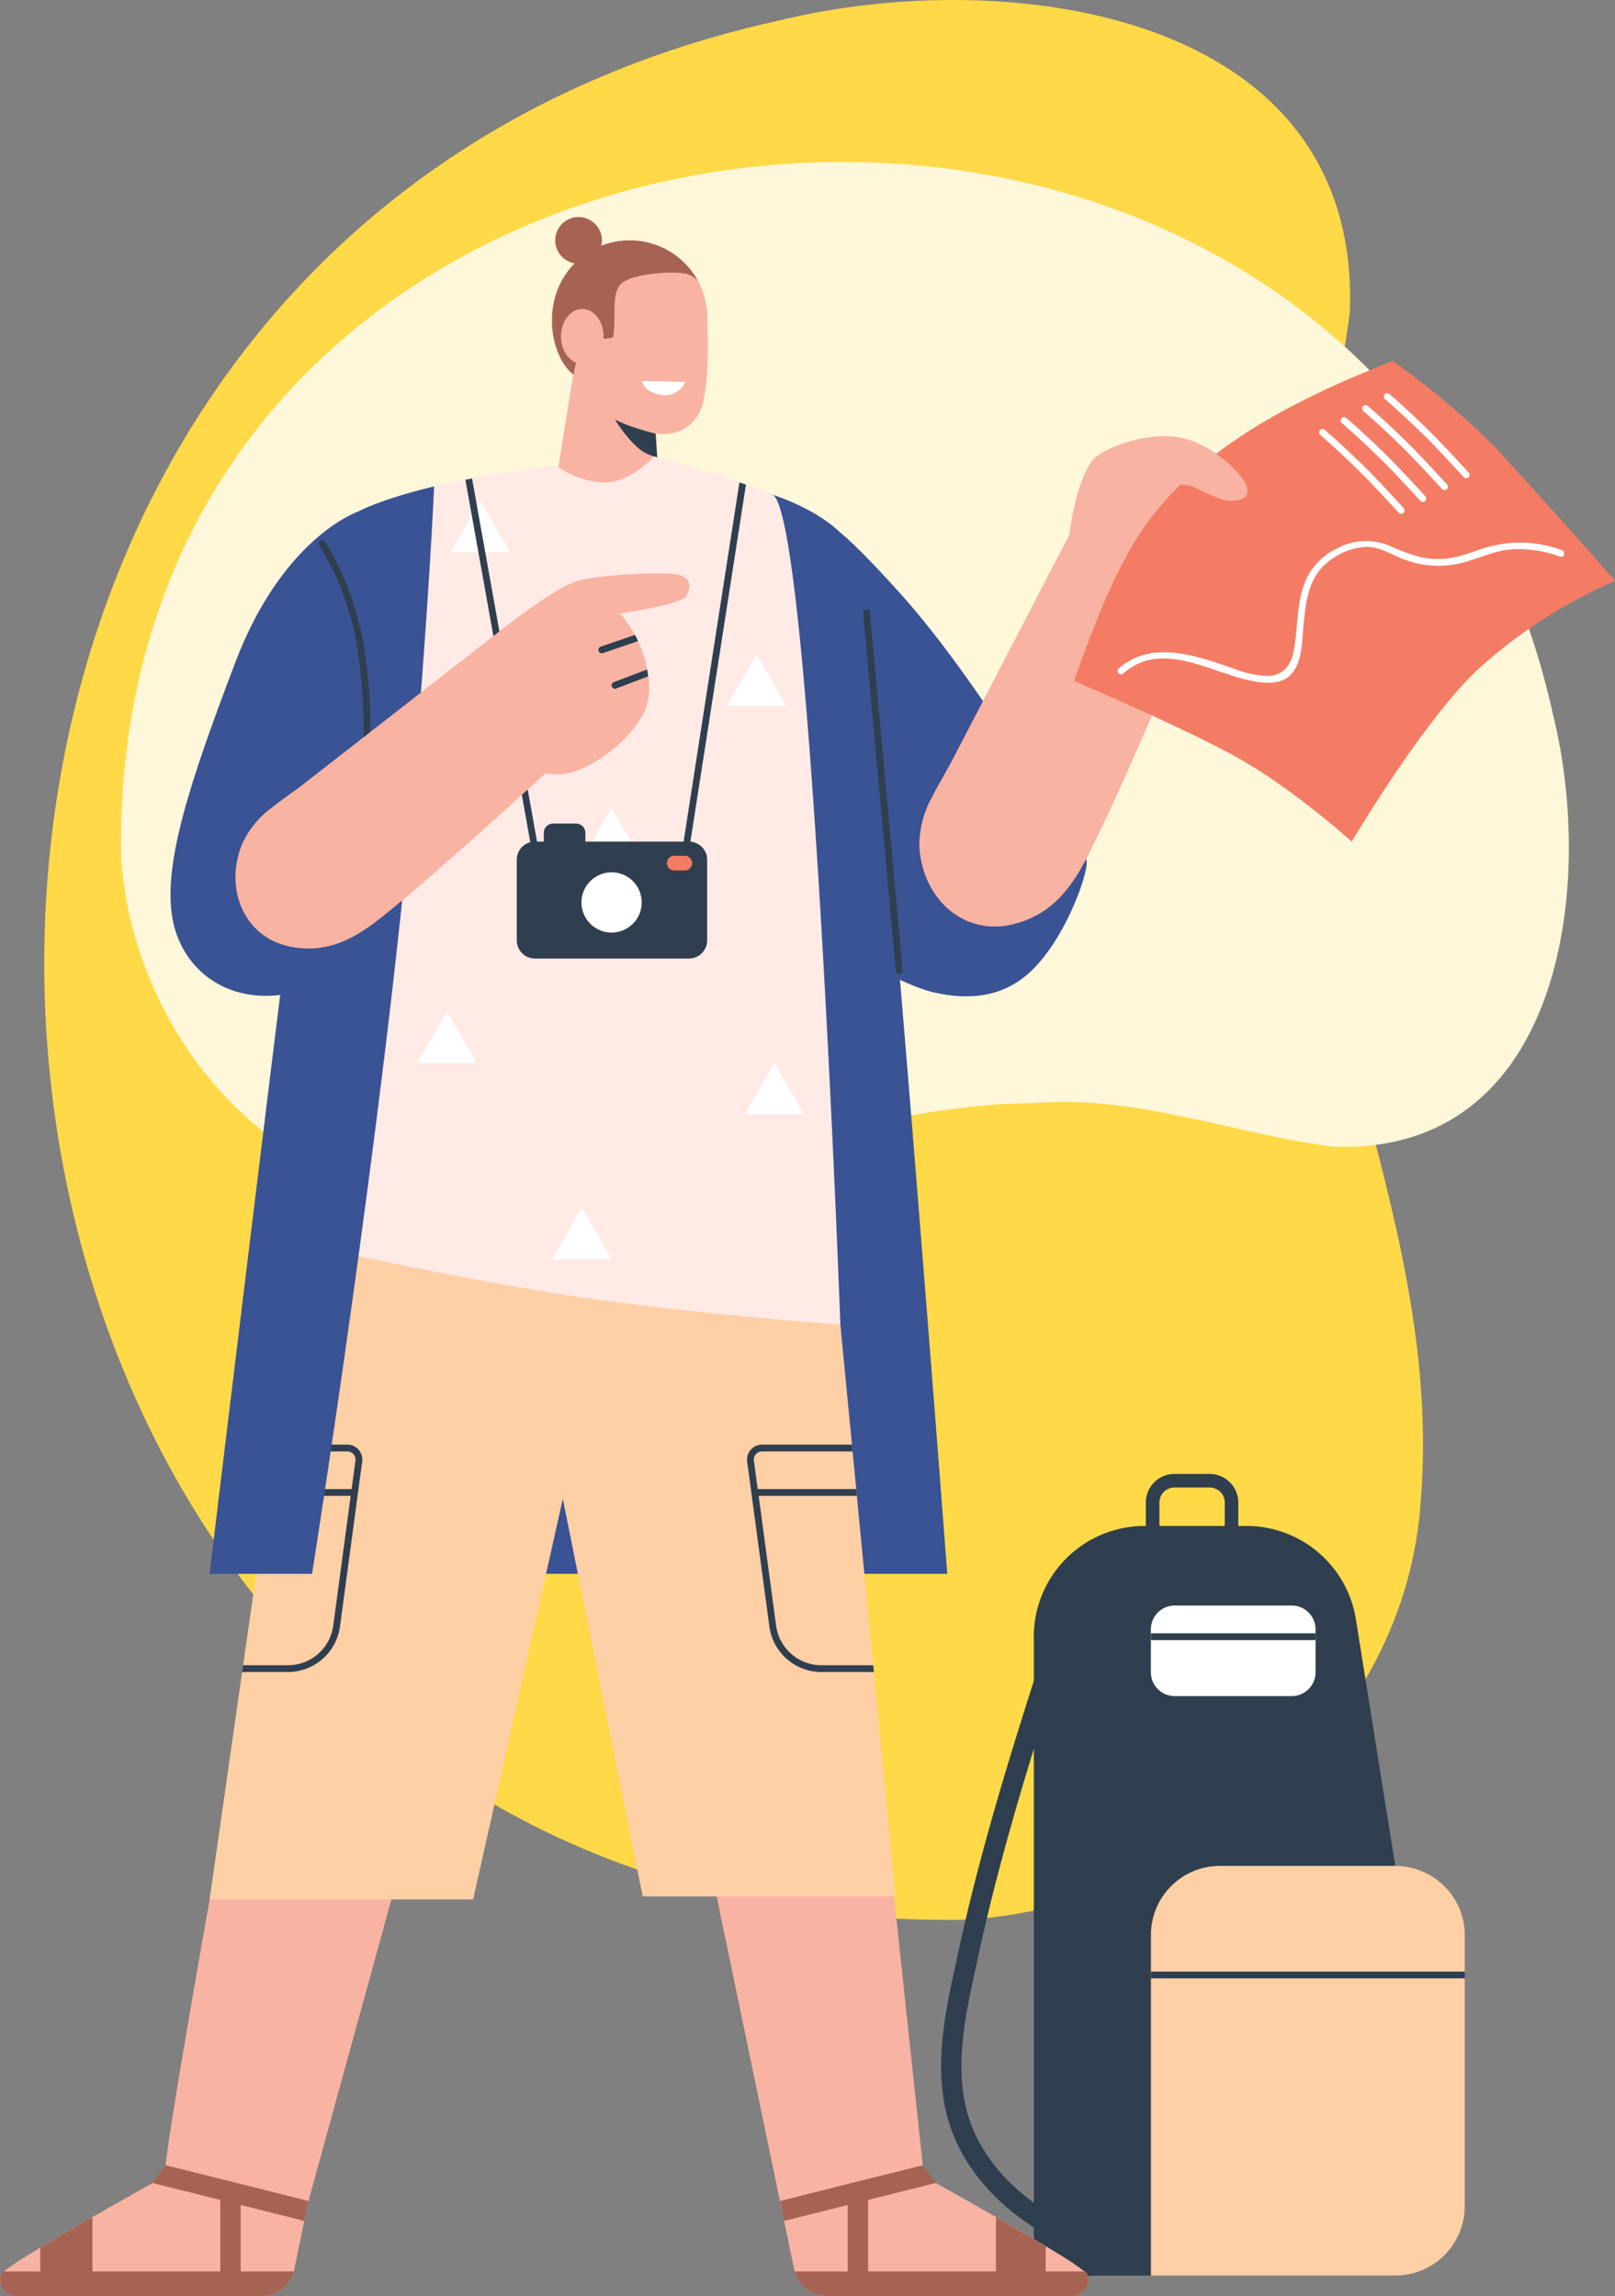 <svg xmlns="http://www.w3.org/2000/svg" xmlns:xlink="http://www.w3.org/1999/xlink" width="292.027" height="415.146" viewBox="0 0 292.027 415.146">
  <rect x="0" y="0" width="292.027" height="415.146" fill="#808080" stroke="none"/>
  <defs>
    <clipPath id="clip-path">
      <rect id="Rectángulo_41890" data-name="Rectángulo 41890" width="292.027" height="375.904" fill="none"/>
    </clipPath>
  </defs>
  <g id="Grupo_167837" data-name="Grupo 167837" transform="translate(-196 -1850.758)">
    <g id="Grupo_167836" data-name="Grupo 167836" transform="translate(28.897 -46)">
      <path id="Trazado_156803" data-name="Trazado 156803" d="M347.125,82.677C344.483,41.8,313.131,2.778,270.67.358,221.9-3.378,177.135,23.367,128.555,23.65c-24.772,2.124-48-7.361-72.144-10.424C1.887,11.224-6.421,75.3,3.748,116.6,46.633,311.3,350.094,284.811,347.125,82.677Z" transform="translate(424.415 1896.758) rotate(90)" fill="#ffd947"/>
      <path id="Trazado_156804" data-name="Trazado 156804" d="M71.035,181.795c1.992,30.825,25.637,60.257,57.66,62.083,36.781,2.818,70.541-17.353,107.178-17.566,18.682-1.6,36.2,5.552,54.409,7.862,41.12,1.509,47.386-46.813,39.717-77.961C297.657,9.372,68.8,29.351,71.035,181.795Z" transform="translate(117.962 1869.916)" fill="#fff7da"/>
    </g>
    <g id="Grupo_167835" data-name="Grupo 167835" transform="translate(196 1856)">
      <g id="Grupo_167834" data-name="Grupo 167834" transform="translate(0 34)" clip-path="url(#clip-path)">
        <path id="Trazado_156741" data-name="Trazado 156741" d="M266.023,472.406a33.234,33.234,0,0,1-4.532-2.109c-8.7-4.761-15.14-12.076-17.683-20.072-3.1-9.731-.8-20.2,1.22-29.445l.434-1.992c3.35-15.5,7.823-30.407,11.756-42.942,2.625-8.365,4.909-15.3,7.187-21.81l3.476,1.215c-2.264,6.477-4.537,13.371-7.15,21.7-3.909,12.455-8.351,27.258-11.669,42.617l-.437,2c-2.018,9.218-4.1,18.751-1.308,27.542,2.259,7.1,8.07,13.647,15.942,17.958a29.889,29.889,0,0,0,4.036,1.884Z" transform="translate(-72.113 -105.37)" fill="#2f3f4f"/>
        <path id="Trazado_156742" data-name="Trazado 156742" d="M311.709,336.912h-2.455v-8.17a2.726,2.726,0,0,0-2.723-2.723h-6.367a2.726,2.726,0,0,0-2.724,2.723v6.253h-2.455v-6.253a5.184,5.184,0,0,1,5.179-5.178h6.367a5.184,5.184,0,0,1,5.178,5.178Z" transform="translate(-87.795 -96.301)" fill="#2f3f4f"/>
        <path id="Trazado_156743" data-name="Trazado 156743" d="M344.091,411v48.924a12.581,12.581,0,0,1-12.581,12.581H269.96a3.809,3.809,0,0,1-3.809-3.809V357a20,20,0,0,1,9.254-16.889c.393-.258.81-.5,1.227-.725a19.89,19.89,0,0,1,9.549-2.43h18.423a20.045,20.045,0,0,1,19.786,16.877l7.119,44.591A12.572,12.572,0,0,1,344.091,411" transform="translate(-79.214 -100.286)" fill="#2f3f4f"/>
        <path id="Trazado_156744" data-name="Trazado 156744" d="M280.555,340.415V473.539h-1.227v-132.4c.393-.258.81-.5,1.227-.724" transform="translate(-83.135 -101.316)" fill="#2f3f4f"/>
        <path id="Trazado_156745" data-name="Trazado 156745" d="M353.062,437.05v48.924a12.581,12.581,0,0,1-12.581,12.581H296.3V436.94a12.47,12.47,0,0,1,12.471-12.471h31.716a12.572,12.572,0,0,1,12.581,12.581" transform="translate(-88.185 -126.333)" fill="#ffcfa6"/>
        <path id="Trazado_156746" data-name="Trazado 156746" d="M321.764,373.824H300.591a4.3,4.3,0,0,1-4.3-4.3v-7.774a4.3,4.3,0,0,1,4.3-4.3h21.172a4.3,4.3,0,0,1,4.3,4.3v7.774a4.3,4.3,0,0,1-4.3,4.3" transform="translate(-88.185 -106.389)" fill="#fff"/>
        <rect id="Rectángulo_41886" data-name="Rectángulo 41886" width="29.764" height="1.227" transform="translate(208.111 256.082)" fill="#2f3f4f"/>
        <rect id="Rectángulo_41887" data-name="Rectángulo 41887" width="56.767" height="1.227" transform="translate(208.111 317.247)" fill="#2f3f4f"/>
        <path id="Trazado_156747" data-name="Trazado 156747" d="M242.337,472.4H197.893a5.906,5.906,0,0,1-5.695-4.443,1.682,1.682,0,0,1-.062-.233l-1.854-8.9-.748-3.6-26.574-127.81,39.117-3.191s11.537,108.416,13.28,124.532c.135,1.3.221,2,.221,2,.013.025.811.478,2.149,1.215,2.406,1.362,6.529,3.67,10.862,6.149,1.228.7,2.455,1.411,3.683,2.123,1.362.8,2.713,1.6,3.989,2.345,1.325.8,2.565,1.546,3.682,2.234a50.268,50.268,0,0,1,4.652,3.13,1.8,1.8,0,0,1,.553.6c.012.013.012.037.025.074a2.936,2.936,0,0,1-2.835,3.768" transform="translate(-48.501 -96.5)" fill="#f9b3a2"/>
        <path id="Trazado_156748" data-name="Trazado 156748" d="M254.726,533.308H210.282a5.906,5.906,0,0,1-5.695-4.443h52.4a1.8,1.8,0,0,1,.553.6c.012.013.012.037.025.074a2.936,2.936,0,0,1-2.835,3.768" transform="translate(-60.89 -157.404)" fill="#a66353"/>
        <path id="Trazado_156749" data-name="Trazado 156749" d="M266.007,521.055c-1.957-1.166-4.455-2.647-5.315-3.164l-2.241,9.93h7.556Z" transform="translate(-76.922 -154.138)" fill="#a66353"/>
        <path id="Trazado_156750" data-name="Trazado 156750" d="M260.083,516.991v9.132H256.4V514.868c1.228.7,2.456,1.411,3.683,2.123" transform="translate(-76.311 -153.238)" fill="#a66353"/>
        <path id="Trazado_156751" data-name="Trazado 156751" d="M228.988,504.75s-7.425,1.829-12.262,3.044c-1.2.294-2.442.614-3.682.92-3.891.97-7.892,1.976-11.5,2.885L200.8,508c13.526-3.425,25.824-6.468,25.824-6.468Z" transform="translate(-59.762 -149.27)" fill="#a66353"/>
        <rect id="Rectángulo_41888" data-name="Rectángulo 41888" width="3.683" height="16.751" transform="translate(153.286 356.932)" fill="#a66353"/>
        <path id="Trazado_156752" data-name="Trazado 156752" d="M2.971,472.4H47.415a5.906,5.906,0,0,0,5.695-4.443,1.684,1.684,0,0,0,.062-.233l1.853-8.9.749-3.6,35.165-127.81-39.117-3.191S31.692,432.649,29.949,448.765c-.135,1.3-.221,2-.221,2-.013.025-.811.478-2.149,1.215-2.406,1.362-6.529,3.67-10.862,6.149-1.228.7-2.455,1.411-3.683,2.123-1.362.8-2.713,1.6-3.989,2.345-1.325.8-2.565,1.546-3.682,2.234a50.262,50.262,0,0,0-4.652,3.13,1.8,1.8,0,0,0-.553.6c-.012.013-.012.037-.025.074A2.936,2.936,0,0,0,2.971,472.4" transform="translate(0 -96.5)" fill="#f9b3a2"/>
        <path id="Trazado_156753" data-name="Trazado 156753" d="M2.971,533.308H47.415a5.906,5.906,0,0,0,5.695-4.443H.713a1.8,1.8,0,0,0-.553.6c-.012.013-.012.037-.025.074a2.936,2.936,0,0,0,2.835,3.768" transform="translate(0 -157.404)" fill="#a66353"/>
        <path id="Trazado_156754" data-name="Trazado 156754" d="M10.361,527.82h6.751l-.992-9.93c-.926.558-3.756,2.234-5.759,3.429Z" transform="translate(-3.084 -154.138)" fill="#a66353"/>
        <path id="Trazado_156755" data-name="Trazado 156755" d="M18.56,516.991v9.132h3.683V514.868c-1.228.7-2.455,1.411-3.683,2.123" transform="translate(-5.524 -153.238)" fill="#a66353"/>
        <path id="Trazado_156756" data-name="Trazado 156756" d="M39.268,504.75s7.425,1.829,12.262,3.044c1.2.294,2.442.614,3.682.92,3.891.97,7.892,1.976,11.5,2.885l.749-3.6c-13.526-3.425-25.824-6.468-25.824-6.468Z" transform="translate(-11.687 -149.27)" fill="#a66353"/>
        <rect id="Rectángulo_41889" data-name="Rectángulo 41889" width="3.683" height="16.751" transform="translate(39.838 356.932)" fill="#a66353"/>
        <path id="Trazado_156757" data-name="Trazado 156757" d="M211.58,81.256s3.221,2.421,11.66,11.933,17.566,23.641,17.566,23.641l15.222,23.429c.832,1.3-3.254,13.686-9.746,20.065-4.893,4.807-11.075,5.6-17.825,4.054-8.987-2.056-28.129-15.547-28.129-15.547Z" transform="translate(-59.623 -24.184)" fill="#3a5394"/>
        <path id="Trazado_156758" data-name="Trazado 156758" d="M166.014,70.567s17,4.406,18.229,14.685c4.733,39.644,15.419,181.076,15.419,181.076H95.333l24.242-83.038Z" transform="translate(-28.374 -21.003)" fill="#3a5394"/>
        <path id="Trazado_156759" data-name="Trazado 156759" d="M228.736,166.951a.614.614,0,0,1-.611-.558l-5.918-64.767a.614.614,0,0,1,1.223-.112l5.918,64.767a.615.615,0,0,1-.556.667l-.056,0" transform="translate(-66.134 -30.047)" fill="#2f3f4f"/>
        <path id="Trazado_156760" data-name="Trazado 156760" d="M125.264,258.46l-1.951,24.757-21.7,96.9H53.952L59.844,339l.172-1.228L64.41,307.15l.172-1.227.982-6.812.171-1.227,6.137-42.8Z" transform="translate(-16.058 -75.92)" fill="#ffcfa6"/>
        <path id="Trazado_156761" data-name="Trazado 156761" d="M84.041,319.1l-4.013,29.814a9.51,9.51,0,0,1-9.4,8.223H62.34l.172-1.227h8.113a8.27,8.27,0,0,0,8.187-7.156l3.154-23.468.171-1.227.688-5.118a1.506,1.506,0,0,0-.343-1.179,1.528,1.528,0,0,0-1.129-.516H68.059l.172-1.227H81.353a2.73,2.73,0,0,1,2.05.933,2.688,2.688,0,0,1,.638,2.148" transform="translate(-18.554 -94.056)" fill="#2f3f4f"/>
        <path id="Trazado_156762" data-name="Trazado 156762" d="M84.613,327.466v1.227H68.841l.171-1.227Z" transform="translate(-20.489 -97.462)" fill="#2f3f4f"/>
        <path id="Trazado_156763" data-name="Trazado 156763" d="M200.569,379.567H154.861L129.846,255.085,190.6,276.171l2.1,21.712.11,1.227.663,6.812.11,1.228,2.958,30.623.111,1.227Z" transform="translate(-38.646 -75.92)" fill="#ffcfa6"/>
        <path id="Trazado_156764" data-name="Trazado 156764" d="M146.376,30.008a5.181,5.181,0,0,0,.466.43,2,2,0,0,0,.233.209,2.52,2.52,0,0,0,.27.233,14.223,14.223,0,0,0,4.8,2.565,13.7,13.7,0,0,0,2.381.5,14.035,14.035,0,0,0,15.121-9.831,14.544,14.544,0,0,0,.6-3.473v-.1a14.011,14.011,0,0,0-.822-5.254l.012-.012a14.722,14.722,0,0,0-.749-1.693s-.036-.074-.11-.2a14.009,14.009,0,0,0-25.751,2.565c-1.571,5.155.835,11.256,3.548,14.054" transform="translate(-42.361 -1.788)" fill="#f9b3a2"/>
        <path id="Trazado_156765" data-name="Trazado 156765" d="M171.584,24.359s.728,10.286-.612,16.152c-1.659,7.263-9.235,7.324-15.475,3.3s-8.369-11.23-8.369-11.23,12.223-5.659,13.785-5.644,10.671-2.583,10.671-2.583" transform="translate(-43.789 -7.25)" fill="#f9b3a2"/>
        <path id="Trazado_156766" data-name="Trazado 156766" d="M142.332,61.934l10.384,2.1,8.948-2.406-.466-7.585-.27-4.272v-.012l-.282-4.664-5.536-1.669L146.591,35.5Z" transform="translate(-42.362 -10.565)" fill="#f9b3a2"/>
        <path id="Trazado_156767" data-name="Trazado 156767" d="M158.287,52.115c.172.282,2.995,4.775,5.56,6.076a12.492,12.492,0,0,0,2.1.8l-.27-4.271V54.7s-3.093-.846-4.627-1.386a23.374,23.374,0,0,1-2.762-1.2" transform="translate(-47.11 -15.511)" fill="#2f3f4f"/>
        <path id="Trazado_156768" data-name="Trazado 156768" d="M173.067,42.374l-7.789-.163s.276,2.024,3.513,2.512a3.855,3.855,0,0,0,4.277-2.349" transform="translate(-49.191 -12.563)" fill="#fff"/>
        <path id="Trazado_156769" data-name="Trazado 156769" d="M145.281,29.643a5.273,5.273,0,0,0,.466.43,2,2,0,0,0,.233.209c.2-.667.619-4.342,2.179-5.635,1.455-1.205,4.882-.585,5.012-1.272.589-3.253-.411-7.732,1.431-9.519s8.874-2.295,11.194-1.889a4,4,0,0,1,2.713,1.424,14.009,14.009,0,0,0-25.75,2.565c-1.571,5.155-.191,10.89,2.522,13.689" transform="translate(-42.292 -1.788)" fill="#a66353"/>
        <path id="Trazado_156770" data-name="Trazado 156770" d="M144.42,28.632c0,2.74,1.725,4.961,3.853,4.961s3.852-2.221,3.852-4.961-1.725-4.962-3.852-4.962-3.853,2.222-3.853,4.962" transform="translate(-42.983 -7.045)" fill="#f9b3a2"/>
        <path id="Trazado_156771" data-name="Trazado 156771" d="M176.389,218.6s-31.7-2.16-56.461-6.456-37.84-7.573-37.84-7.573S96.461,70.927,98.142,68.792c.688-.884,5.266-1.964,10.445-2.946.393-.062.8-.147,1.2-.221,7.241-1.3,15.171-2.369,15.171-2.369a15.954,15.954,0,0,0,8.566,3.081c4.91.147,9.132-4.7,9.132-4.7s8.407,2.307,15.478,4.688l1.177.405c1.781.614,3.437,1.227,4.787,1.8C171,71.443,176.389,218.6,176.389,218.6" transform="translate(-24.432 -18.344)" fill="#ffeae6"/>
        <path id="Trazado_156772" data-name="Trazado 156772" d="M121.381,73.048l-5.366,9.294h10.732Z" transform="translate(-34.529 -21.741)" fill="#fff"/>
        <path id="Trazado_156773" data-name="Trazado 156773" d="M155.177,152.123l-5.365,9.294h10.731Z" transform="translate(-44.588 -45.276)" fill="#fff"/>
        <path id="Trazado_156774" data-name="Trazado 156774" d="M164.184,181.929H136.322a3.282,3.282,0,0,1-3.281-3.281V164.071a3.281,3.281,0,0,1,3.281-3.281h27.861a3.281,3.281,0,0,1,3.282,3.281v14.576a3.281,3.281,0,0,1-3.282,3.281" transform="translate(-39.596 -47.855)" fill="#2f3f4f"/>
        <path id="Trazado_156775" data-name="Trazado 156775" d="M133.6,137.621l-1.2.209L119.816,67.536c.393-.062.8-.147,1.2-.221Z" transform="translate(-35.66 -20.035)" fill="#2f3f4f"/>
        <path id="Trazado_156776" data-name="Trazado 156776" d="M187.057,68.716,176.5,136.567l-1.2-.184,10.58-68.072,1.179.405" transform="translate(-52.174 -20.331)" fill="#2f3f4f"/>
        <path id="Trazado_156777" data-name="Trazado 156777" d="M94.561,69.335s-1.052,23.331-3.873,55.287c-5.319,60.254-18.207,141.339-18.207,141.339H53.95S76.368,79.823,77.8,76.345s16.761-7.01,16.761-7.01" transform="translate(-16.057 -20.636)" fill="#3a5394"/>
        <path id="Trazado_156778" data-name="Trazado 156778" d="M77.773,75.859s-13.5,4.575-22.091,27.078S42.666,139.5,44.2,149.118s10.739,17.49,24.778,12.964c10.036-3.235,9.308-38.492,9.308-38.492Z" transform="translate(-13.066 -22.578)" fill="#3a5394"/>
        <path id="Trazado_156779" data-name="Trazado 156779" d="M90.44,125.446c-.022,0-.044,0-.067,0a.614.614,0,0,1-.543-.676,91.684,91.684,0,0,0-.8-21.927A49.576,49.576,0,0,0,82.1,84.068a.614.614,0,0,1,1-.707c.211.3,5.2,7.513,7.137,19.279A92.977,92.977,0,0,1,91.05,124.9a.615.615,0,0,1-.61.547" transform="translate(-24.401 -24.733)" fill="#2f3f4f"/>
        <path id="Trazado_156780" data-name="Trazado 156780" d="M67.009,139.283c1.928-1.573,4.056-2.967,5.983-4.468l29.774-23.2,3.8-2.963,16.07,18.782q-10.252,9.515-20.719,18.8c-4.719,4.183-9.458,8.36-14.373,12.315-4.965,4-9.892,7-16.7,5.772-8.823-1.589-12.249-10.683-9.028-18.585a16.513,16.513,0,0,1,5.188-6.45" transform="translate(-18.046 -32.338)" fill="#f9b3a2"/>
        <path id="Trazado_156781" data-name="Trazado 156781" d="M161.558,95.793c-.872,1.6-11.586,3.118-12.188,3.2.43,0,1.645,1.939,1.842,2.2a18.071,18.071,0,0,1,1.043,1.67c.2.368.393.736.552,1.117a19.586,19.586,0,0,1,1.351,3.756c.11.454.209.908.294,1.375.074.405.148.822.2,1.24a11.286,11.286,0,0,1-.945,6.935,22.807,22.807,0,0,1-6.284,6.9c-2.553,1.951-5.7,3.768-9,3.879-6.873.221-12.029-6.837-12.446-8.433s0-16.017,0-16.017,11.476-9.292,15.907-10.519,16.312-1.719,18.374-1.068,2.209,2.136,1.3,3.768" transform="translate(-37.438 -27.303)" fill="#f9b3a2"/>
        <path id="Trazado_156782" data-name="Trazado 156782" d="M161.224,108.695l-6.347,2.172a.5.5,0,0,1-.2.037.6.6,0,0,1-.577-.417.621.621,0,0,1,.38-.785l6.187-2.123c.2.368.393.736.553,1.117" transform="translate(-45.856 -32.018)" fill="#2f3f4f"/>
        <path id="Trazado_156783" data-name="Trazado 156783" d="M164.071,117.713l-5.793,2.2a.7.7,0,0,1-.221.037.6.6,0,0,1-.565-.393.618.618,0,0,1,.356-.8l6.026-2.283c.074.405.148.822.2,1.24" transform="translate(-46.861 -34.665)" fill="#2f3f4f"/>
        <path id="Trazado_156784" data-name="Trazado 156784" d="M238.862,129.458c1.179-2.4,2.634-4.713,3.843-7.041L261.4,86.437l2.388-4.6,24.1,11.149q-5.754,13.881-11.822,27.63c-2.736,6.2-5.5,12.4-8.525,18.458-3.06,6.124-6.529,11.261-13.724,13.11-9.328,2.4-16.744-4.95-17.134-14.11a17.744,17.744,0,0,1,2.18-8.62" transform="translate(-70.439 -24.358)" fill="#f9b3a2"/>
        <path id="Trazado_156785" data-name="Trazado 156785" d="M275.277,74.275s1.057-9.24,4.126-13.434c1.474-2.015,9.512-5.318,15.751-4.194s11.558,6.864,12.171,8.7-.2,2.756-2.966,2.756-5.932-3.058-8.591-2.756-.511,3.677-2.455,12.064-3.58,12.377-7.671,11.558-10.365-14.694-10.365-14.694" transform="translate(-81.93 -16.792)" fill="#f9b3a2"/>
        <path id="Trazado_156786" data-name="Trazado 156786" d="M374.32,76.806a90.76,90.76,0,0,0-24.29,15.551c-9.856,8.862-23.32,31.593-23.32,31.593s-11.047-10.028-21.676-15.747S276.5,94.9,276.5,94.9c1.755-4.922,3.6-9.991,5.744-14.876a93.289,93.289,0,0,1,4.346-8.813,52.087,52.087,0,0,1,7.855-10.482c.4-.442.822-.86,1.252-1.289a69.187,69.187,0,0,1,6.505-5.622c.012,0,.025-.012.037-.025,7.082-5.388,15.159-9.573,23.223-13.17.9-.405,8.616-3.609,8.616-3.609s11.464,7.954,19.638,16.827c11.661,12.667,20.608,22.965,20.608,22.965" transform="translate(-82.292 -11.016)" fill="#f57c64"/>
        <path id="Trazado_156787" data-name="Trazado 156787" d="M368.05,85.058a21.8,21.8,0,0,0-14.585-.2c-2.633.893-4.978,1.83-7.831,1.814-3.029-.018-5.441-.994-8.184-2.144a10.962,10.962,0,0,0-9.974.178,11.649,11.649,0,0,0-6.185,6.951c-1.212,3.6-1,7.423-1.636,11.123-.491,2.85-1.726,5.032-5,5.026a19.133,19.133,0,0,1-6.025-1.352c-6.6-2.281-14.795-5.266-20.749.037-.591.526.28,1.391.867.867,7.153-6.37,16.36.3,24.077,1.491,2.2.339,4.781.378,6.361-1.448,1.9-2.2,1.86-5.748,2.112-8.481.373-4.032.793-8.49,4.013-11.364a12.25,12.25,0,0,1,7.15-3.078c2.573-.1,4.771,1.4,7.094,2.279a17.584,17.584,0,0,0,11.159.407c2.851-.834,5.318-2.045,8.348-2.26a21.614,21.614,0,0,1,8.665,1.337c.748.259,1.07-.926.327-1.184" transform="translate(-85.621 -24.827)" fill="#fff"/>
        <path id="Trazado_156788" data-name="Trazado 156788" d="M371.15,60.727a.613.613,0,0,1-.454-.2c-.044-.048-4.438-4.879-7.1-7.493-4.164-4.1-7.057-6.542-7.086-6.566a.614.614,0,1,1,.791-.938c.029.025,2.956,2.5,7.156,6.629,2.684,2.639,7.1,7.494,7.146,7.542a.614.614,0,0,1-.454,1.027" transform="translate(-106.042 -13.507)" fill="#fff"/>
        <path id="Trazado_156789" data-name="Trazado 156789" d="M365.576,63.783a.613.613,0,0,1-.454-.2c-.044-.048-4.438-4.879-7.1-7.493-4.165-4.1-7.058-6.542-7.087-6.566a.614.614,0,1,1,.791-.938c.029.025,2.956,2.5,7.157,6.629,2.683,2.639,7.1,7.494,7.145,7.542a.614.614,0,0,1-.454,1.027" transform="translate(-104.383 -14.417)" fill="#fff"/>
        <path id="Trazado_156790" data-name="Trazado 156790" d="M360,66.839a.612.612,0,0,1-.454-.2c-.044-.048-4.439-4.879-7.1-7.493-4.164-4.1-7.058-6.542-7.087-6.566a.614.614,0,0,1,.791-.939c.029.025,2.956,2.5,7.156,6.63,2.683,2.637,7.1,7.494,7.146,7.542A.614.614,0,0,1,360,66.839" transform="translate(-102.724 -15.327)" fill="#fff"/>
        <path id="Trazado_156791" data-name="Trazado 156791" d="M354.428,69.895a.613.613,0,0,1-.454-.2c-.044-.048-4.438-4.879-7.1-7.493-4.164-4.1-7.057-6.542-7.086-6.566a.614.614,0,0,1,.791-.938c.029.025,2.956,2.5,7.156,6.629,2.684,2.639,7.1,7.494,7.146,7.542a.614.614,0,0,1-.454,1.027" transform="translate(-101.065 -16.236)" fill="#fff"/>
        <path id="Trazado_156792" data-name="Trazado 156792" d="M312.861,69.443c-2.762,0-6.371-3.191-9.034-2.885,2.05-2.013,2.177-4.68,6.505-5.621,3.008,2.087,5.118,4.639,5.486,5.757.614,1.828-.2,2.749-2.958,2.749" transform="translate(-90.427 -18.136)" fill="#f9b3a2"/>
        <path id="Trazado_156793" data-name="Trazado 156793" d="M142.941,4.219a4.219,4.219,0,1,1,4.219,4.219,4.219,4.219,0,0,1-4.219-4.219" transform="translate(-42.543)" fill="#a66353"/>
        <path id="Trazado_156794" data-name="Trazado 156794" d="M215.247,357.138h-9.488a9.509,9.509,0,0,1-9.4-8.223L192.344,319.1a2.685,2.685,0,0,1,.638-2.148,2.73,2.73,0,0,1,2.05-.933h16.263l.11,1.227H195.031a1.528,1.528,0,0,0-1.129.516,1.5,1.5,0,0,0-.343,1.179l.687,5.118.172,1.227,3.154,23.468a8.269,8.269,0,0,0,8.187,7.156h9.377Z" transform="translate(-57.238 -94.056)" fill="#2f3f4f"/>
        <path id="Trazado_156795" data-name="Trazado 156795" d="M212.766,328.693H194.294v-1.227h18.362Z" transform="translate(-57.827 -97.463)" fill="#2f3f4f"/>
        <path id="Trazado_156796" data-name="Trazado 156796" d="M197.117,217.78l-5.365,9.294h10.731Z" transform="translate(-57.07 -64.817)" fill="#fff"/>
        <path id="Trazado_156797" data-name="Trazado 156797" d="M147.537,255.084l-5.366,9.294H152.9Z" transform="translate(-42.314 -75.92)" fill="#fff"/>
        <path id="Trazado_156798" data-name="Trazado 156798" d="M112.8,204.548l-5.365,9.294h10.731Z" transform="translate(-31.975 -60.879)" fill="#fff"/>
        <path id="Trazado_156799" data-name="Trazado 156799" d="M192.53,112.6l-5.365,9.294h10.731Z" transform="translate(-55.705 -33.512)" fill="#fff"/>
        <path id="Trazado_156800" data-name="Trazado 156800" d="M160.589,174.139a5.447,5.447,0,1,0-5.447,5.447,5.446,5.446,0,0,0,5.447-5.447" transform="translate(-44.553 -50.207)" fill="#fff"/>
        <path id="Trazado_156801" data-name="Trazado 156801" d="M145.833,156.132h-4.143A1.688,1.688,0,0,0,140,157.82v2.608h7.518V157.82a1.688,1.688,0,0,0-1.688-1.688" transform="translate(-41.669 -46.469)" fill="#2f3f4f"/>
        <path id="Trazado_156802" data-name="Trazado 156802" d="M174.863,167.092h-1.892a1.33,1.33,0,0,1,0-2.659h1.892a1.33,1.33,0,1,1,0,2.659" transform="translate(-51.085 -48.94)" fill="#f57c64"/>
      </g>
    </g>
  </g>
</svg>
